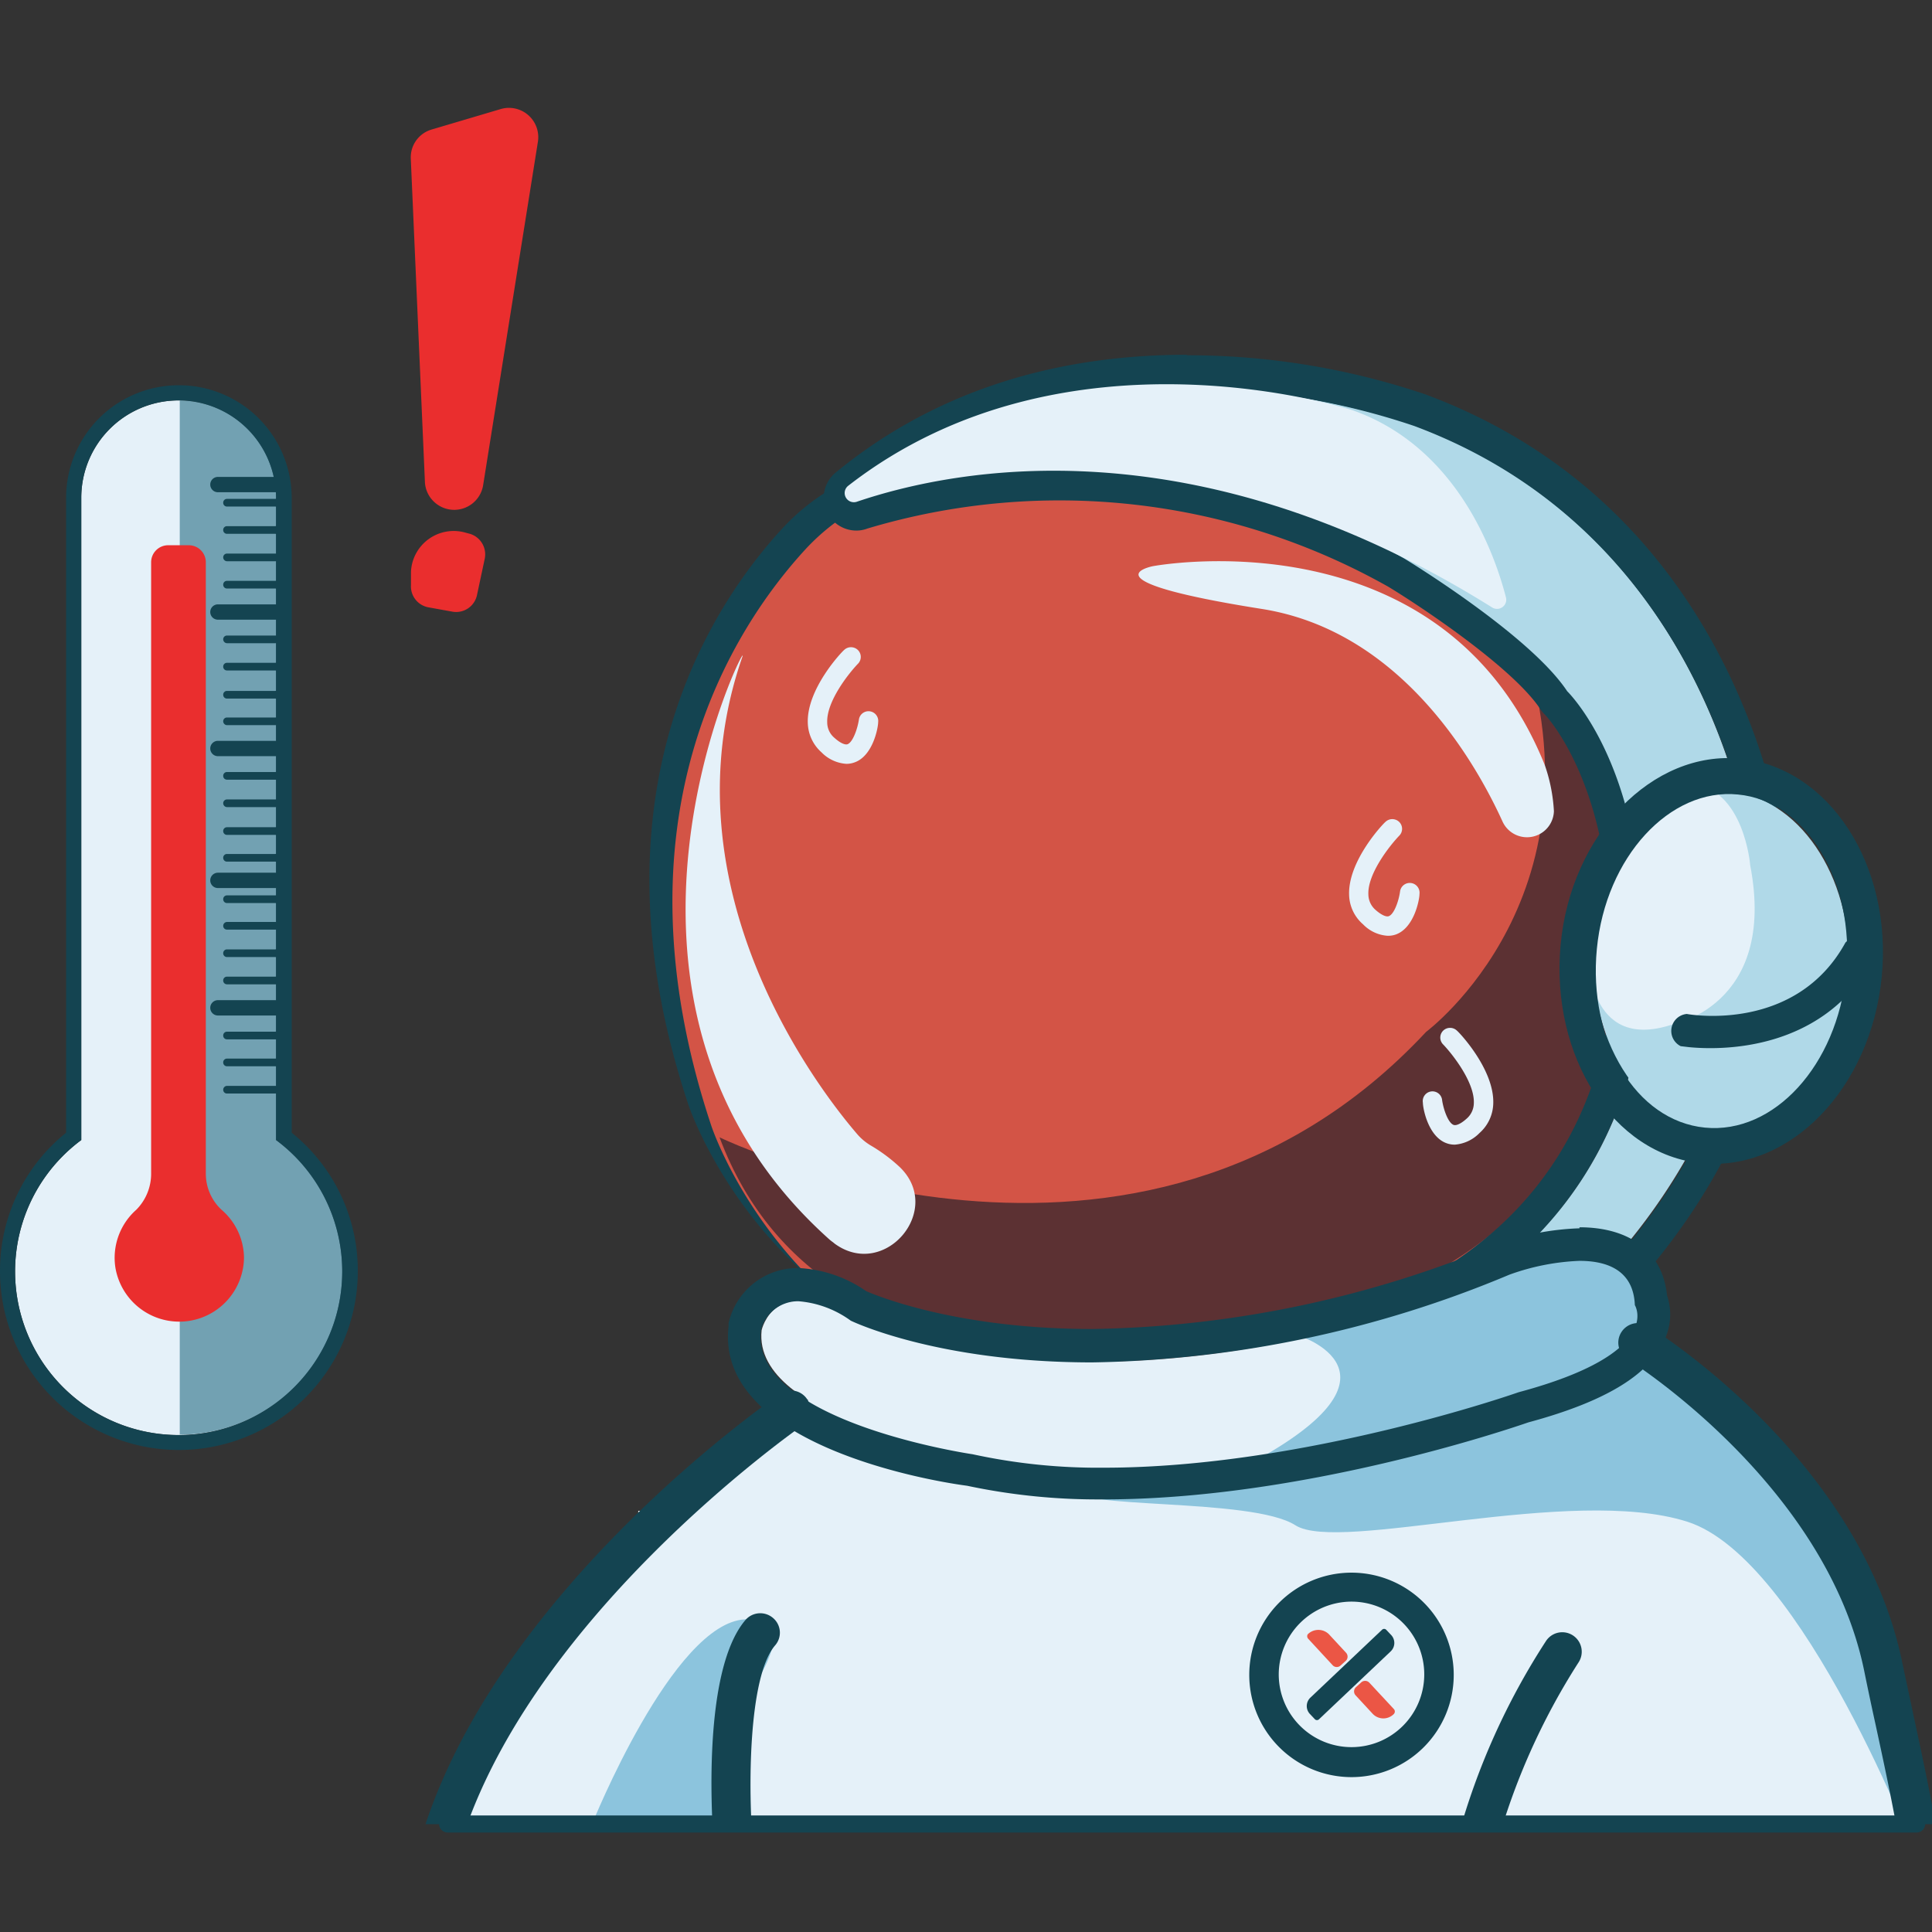 <svg xmlns="http://www.w3.org/2000/svg" xmlns:xlink="http://www.w3.org/1999/xlink" viewBox="0 0 113.39 113.39">
	<rect x="0" y="0" width="113.39" height="113.39" fill="#333333" stroke="none"/>
	<defs>
		<style>
			.cls-1,.cls-16{fill:none;}.cls-2{fill:#e5f1f9;}.cls-3{opacity:0.69;}.cls-4{fill:#3f7d93;}.cls-5{fill:#144451;}.cls-6{fill:#ea2e2e;}.cls-7{clip-path:url(#clip-path);}.cls-8{opacity:0.89;}.cls-9{fill:#eb5645;}.cls-10{fill:#fff;}.cls-11{fill:#8cc4dd;}.cls-12{opacity:0.61;}.cls-13{fill:#111a28;}.cls-14{fill:#b0d9e8;}.cls-15{opacity:0.57;}.cls-16{stroke:#144451;stroke-linecap:round;stroke-miterlimit:10;}
		</style>
		<clipPath id="clip-path">
			<rect class="cls-1" x="24.28" y="17.04" width="89.76" height="90.02"/>
		</clipPath>
	</defs>
	<g id="Layer_2" data-name="Layer 2">
		<g id="Layer_1-2" data-name="Layer 1">
			<rect class="cls-1" x="0.33" width="113.39" height="113.39"/>
			<path class="cls-2"
			      d="M10.48,23.5a5.72,5.72,0,0,1,5.72,5.71v37.7a9.6,9.6,0,1,1-11.43,0V29.21a5.71,5.71,0,0,1,5.71-5.71"/>
			<g class="cls-3">
				<path class="cls-4" d="M16.27,66.91V29.21a5.72,5.72,0,0,0-5.72-5.71V84.2a9.59,9.59,0,0,0,5.72-17.29Z"/>
			</g>
			<path class="cls-5"
			      d="M10.48,23.5a5.72,5.72,0,0,1,5.72,5.71v37.7a9.6,9.6,0,1,1-11.43,0V29.21a5.71,5.71,0,0,1,5.71-5.71m0-.89a6.61,6.61,0,0,0-6.6,6.6V66.48A10.38,10.38,0,0,0,0,74.6a10.49,10.49,0,1,0,21,0,10.38,10.38,0,0,0-3.88-8.12V29.21a6.62,6.62,0,0,0-6.61-6.6Z"/>
			<path class="cls-6"
			      d="M12.08,68.88V33a1,1,0,0,0-1-1H9.87a1,1,0,0,0-1,1V68.83A3,3,0,0,1,8,71a3.77,3.77,0,0,0-1.23,3.38,3.8,3.8,0,0,0,7.55-.56A3.76,3.76,0,0,0,13,71,2.89,2.89,0,0,1,12.08,68.88Z"/>
			<path class="cls-5"
			      d="M13.32,32.94h2.84a.23.23,0,0,0,.23-.23.22.22,0,0,0-.23-.22H13.32a.22.22,0,0,0-.22.22A.23.23,0,0,0,13.32,32.94Z"/>
			<path class="cls-5"
			      d="M13.32,34.54h2.84a.23.23,0,1,0,0-.45H13.32a.22.22,0,0,0-.22.22A.22.22,0,0,0,13.32,34.54Z"/>
			<path class="cls-5"
			      d="M13.32,31.33h2.84a.23.23,0,1,0,0-.45H13.32a.22.22,0,0,0-.22.23A.22.22,0,0,0,13.32,31.33Z"/>
			<path class="cls-5" d="M12.79,28.89h3.37a.45.45,0,0,0,0-.9H12.79a.45.45,0,0,0,0,.9Z"/>
			<path class="cls-5" d="M12.79,36.37h3.37a.45.45,0,1,0,0-.9H12.79a.45.45,0,1,0,0,.9Z"/>
			<path class="cls-5"
			      d="M12.79,44.38h3.37a.45.45,0,0,0,.45-.45.45.45,0,0,0-.45-.45H12.79a.45.45,0,0,0-.45.45A.45.45,0,0,0,12.79,44.38Z"/>
			<path class="cls-5"
			      d="M13.32,29.73h2.84a.23.23,0,1,0,0-.45H13.32a.22.22,0,0,0-.22.22A.22.22,0,0,0,13.32,29.73Z"/>
			<path class="cls-5" d="M13.32,41h2.84a.23.23,0,1,0,0-.45H13.32a.22.22,0,0,0-.22.23A.22.22,0,0,0,13.32,41Z"/>
			<path class="cls-5"
			      d="M13.32,42.56h2.84a.23.23,0,0,0,.23-.23.22.22,0,0,0-.23-.22H13.32a.22.22,0,0,0-.22.22A.23.23,0,0,0,13.32,42.56Z"/>
			<path class="cls-5"
			      d="M13.32,39.35h2.84a.23.23,0,1,0,0-.45H13.32a.22.22,0,0,0-.22.22A.22.22,0,0,0,13.32,39.35Z"/>
			<path class="cls-5"
			      d="M13.32,37.75h2.84a.23.23,0,0,0,.23-.23.22.22,0,0,0-.23-.22H13.32a.22.22,0,0,0-.22.22A.23.23,0,0,0,13.32,37.75Z"/>
			<path class="cls-5" d="M13.32,49h2.84a.23.23,0,1,0,0-.45H13.32a.22.22,0,0,0-.22.22A.22.22,0,0,0,13.32,49Z"/>
			<path class="cls-5"
			      d="M13.32,50.57h2.84a.23.23,0,1,0,0-.45H13.32a.22.22,0,0,0-.22.23A.22.22,0,0,0,13.32,50.57Z"/>
			<path class="cls-5"
			      d="M13.32,47.37h2.84a.23.23,0,0,0,.23-.23.22.22,0,0,0-.23-.22H13.32a.22.22,0,0,0-.22.22A.23.23,0,0,0,13.32,47.37Z"/>
			<path class="cls-5"
			      d="M13.32,45.76h2.84a.23.23,0,1,0,0-.45H13.32a.22.22,0,0,0-.22.23A.22.22,0,0,0,13.32,45.76Z"/>
			<path class="cls-5"
			      d="M13.32,56.17h2.84a.23.23,0,1,0,0-.45H13.32a.22.22,0,0,0-.22.22A.22.22,0,0,0,13.32,56.17Z"/>
			<path class="cls-5"
			      d="M13.32,57.77h2.84a.23.23,0,1,0,0-.45H13.32a.22.22,0,0,0-.22.23A.22.22,0,0,0,13.32,57.77Z"/>
			<path class="cls-5"
			      d="M13.32,54.56h2.84a.22.22,0,0,0,.23-.22.23.23,0,0,0-.23-.23H13.32a.23.23,0,0,0-.22.23A.22.22,0,0,0,13.32,54.56Z"/>
			<path class="cls-5" d="M12.79,52.12h3.37a.45.45,0,1,0,0-.9H12.79a.45.45,0,1,0,0,.9Z"/>
			<path class="cls-5" d="M12.79,59.6h3.37a.45.45,0,0,0,0-.9H12.79a.45.45,0,0,0,0,.9Z"/>
			<path class="cls-5" d="M13.32,53h2.84a.23.23,0,1,0,0-.45H13.32a.22.22,0,0,0-.22.23A.22.22,0,0,0,13.32,53Z"/>
			<path class="cls-5"
			      d="M13.32,64.18h2.84a.22.22,0,0,0,.23-.22.23.23,0,0,0-.23-.23H13.32a.23.23,0,0,0-.22.23A.22.22,0,0,0,13.32,64.18Z"/>
			<path class="cls-5"
			      d="M13.32,62.58h2.84a.23.23,0,1,0,0-.45H13.32a.22.22,0,0,0-.22.23A.22.22,0,0,0,13.32,62.58Z"/>
			<path class="cls-5" d="M13.32,61h2.84a.23.23,0,1,0,0-.45H13.32a.22.22,0,0,0-.22.22A.22.22,0,0,0,13.32,61Z"/>
			<path class="cls-6"
			      d="M24.94,28.32l-.83-19a1.7,1.7,0,0,1,1.23-1.72L29.39,6.4a1.72,1.72,0,0,1,2.18,1.92L28.35,28.51a1.72,1.72,0,0,1-2.81,1h0A1.71,1.71,0,0,1,24.94,28.32Z"/>
			<path class="cls-6"
			      d="M24.12,33.56l0,.78a1.25,1.25,0,0,0,1,1.3l1.44.26a1.25,1.25,0,0,0,1.44-1l.45-2.11a1.26,1.26,0,0,0-.87-1.46l-.23-.06A2.51,2.51,0,0,0,24.12,33.56Z"/>
			<g class="cls-7">
				<path class="cls-5"
				      d="M91.34,35.77c-7.65-6.34-22-14.42-40.25-8.14A12.62,12.62,0,0,0,45.93,31c-4.22,4.57-11.57,15.73-5.52,33.86,0,0,6.76,20.45,31.62,15.29,0,0,21.55-.64,24.69-20.39l.47-10.59A16.43,16.43,0,0,0,91.34,35.77Z"/>
				<g class="cls-8">
					<path class="cls-9"
					      d="M92.69,37c-7.65-6.33-22-14.41-40.25-8.14a12.73,12.73,0,0,0-5.16,3.37C43.06,36.82,35.71,48,41.76,66.11c0,0,6.76,20.45,31.62,15.3,0,0,21.55-.65,24.69-20.39l.47-10.6A16.44,16.44,0,0,0,92.69,37Z"/>
				</g>
				<rect class="cls-5" x="37.71" y="88.92" width="5.75" height="5.75"/>
				<path class="cls-10" d="M43.71,94.92H37.46V88.67h6.25ZM38,94.42h5.25V89.17H38Z"/>
				<rect class="cls-5" x="43.46" y="88.92" width="5.75" height="5.75"/>
				<path class="cls-10" d="M49.46,94.92H43.21V88.67h6.25Zm-5.75-.5H49V89.17H43.71Z"/>
				<rect class="cls-5" x="37.71" y="94.67" width="5.75" height="5.75"/>
				<path class="cls-10" d="M43.71,100.67H37.46V94.42h6.25Zm-5.75-.5h5.25V94.92H38Z"/>
				<rect class="cls-5" x="43.46" y="94.67" width="5.75" height="5.75"/>
				<path class="cls-10" d="M49.46,100.67H43.21V94.42h6.25Zm-5.75-.5H49V94.92H43.71Z"/>
				<rect class="cls-5" x="31.96" y="100.42" width="5.75" height="5.75"/>
				<path class="cls-10" d="M38,106.42H31.71v-6.25H38Zm-5.75-.5h5.25v-5.25H32.21Z"/>
				<rect class="cls-5" x="37.71" y="100.42" width="5.75" height="5.75"/>
				<path class="cls-10" d="M43.71,106.42H37.46v-6.25h6.25Zm-5.75-.5h5.25v-5.25H38Z"/>
				<rect class="cls-5" x="43.46" y="100.42" width="5.75" height="5.75"/>
				<path class="cls-10" d="M49.46,106.42H43.21v-6.25h6.25Zm-5.75-.5H49v-5.25H43.71Z"/>
				<path class="cls-5"
				      d="M74.17,236.09a1,1,0,0,1,0-2c.28,0,28.44-1.63,38.43-15.31a1,1,0,0,1,1.62,1.18C103.62,234.41,75.42,236,74.22,236.09Z"/>
				<path class="cls-2"
				      d="M38.68,163.25l7.47-17.42-20.51-36S29.41,94.66,49.08,81l22.25,2.63,17.8-2,7-2.86s10.69,7.53,12.3,13.49,14.82,37.56-9.53,45l.3,7.76s3.62,18.84.11,28.33S38.68,163.25,38.68,163.25Z"/>
				<path class="cls-11" d="M34.73,107.1s4.75-11.85,9-12.06-1,6-1,6l-.25,6Z"/>
				<g class="cls-12">
					<path class="cls-13"
					      d="M42.23,66.75S66.81,78.68,83.7,60.56c0,0,11-8.18,5.38-23.72,0,0,5.2-2.8,8.3,9.6,0,0,3.11,28.93-25.58,31.94C71.8,78.38,48.7,84,42.23,66.75Z"/>
				</g>
				<path class="cls-14"
				      d="M89.41,78.81s13.72-9.25,13.73-26.46c0,0-1.41-20.44-20.18-27.4,0,0-19-7.07-32.78,4.31a41.22,41.22,0,0,1,32.17,3.55s7.37,4.46,9.58,7.8c0,0,4.39,4.25,4.41,14.46s.19-.57.19-.57S98.6,71.39,81.28,78.3Z"/>
				<path class="cls-5"
				      d="M69.61,22.78A42.22,42.22,0,0,1,83,25c18.77,7,20.18,27.4,20.18,27.4,0,17.21-13.73,26.46-13.73,26.46l-8.13-.51C92.63,73.77,95.65,65,96.39,59.42c0,0,0,0,0,0s0-.12,0-.32a21,21,0,0,0,.11-4.64s-.06,3.54-.11,4.64l0,.28c0-.24,0-1.44,0-4.35,0-10.21-4.41-14.46-4.41-14.46-2.21-3.34-9.58-7.8-9.58-7.8a39.89,39.89,0,0,0-20.14-5.32,38.86,38.86,0,0,0-12,1.77,30,30,0,0,1,19.43-6.48m0-1.92c-8.12,0-15.07,2.33-20.65,6.92a1.92,1.92,0,0,0,1.22,3.4,1.82,1.82,0,0,0,.65-.12,39.3,39.3,0,0,1,30.56,3.41c1.92,1.16,7.33,4.76,8.94,7.2a2.08,2.08,0,0,0,.27.32s3.81,3.94,3.82,13.08c0,2.92,0,3.89,0,4.27C93.67,65,90.6,72.52,80.57,76.52a1.92,1.92,0,0,0,.59,3.7l8.13.5h.12a1.93,1.93,0,0,0,1.07-.33c.6-.4,14.57-10,14.58-28.05a.57.57,0,0,0,0-.13c-.06-.89-1.72-21.76-21.42-29.07a43.66,43.66,0,0,0-14-2.29Z"/>
				<path class="cls-2"
				      d="M87.57,35.65a.54.54,0,0,0,.82-.57c-.69-2.68-2.91-8.85-9-11,0,0-16.81-5.53-29.62,4.44a.54.54,0,0,0,.51.93C56.18,27.45,70.2,24.78,87.57,35.65Z"/>
				<path class="cls-2"
				      d="M88.59,74.77s7.18-2.7,7.36,1.79c0,0,1.77,2.81-6.82,5.11,0,0-18.91,6.67-32,3.64,0,0-13-1.9-12.43-7.24,0,0,.75-3.47,5.28-.6C49.93,77.47,64.42,84.48,88.59,74.77Z"/>
				<path class="cls-11"
				      d="M76.15,78.36s7.2,2.18-2.79,7.54c0,0,21.84-2.42,23.49-9.42,0,0,1-5.3-9.33-1.75Z"/>
				<ellipse class="cls-14" cx="101.02" cy="56.4" rx="7.5" ry="9.97"/>
				<path class="cls-2"
				      d="M99.31,46s-5.48.81-6.08,10.16c0,0-.06,5.55,4.82,4,0,0,6.27-1.06,4.67-9.38C102.72,50.72,102.34,46.32,99.31,46Z"/>
				<path class="cls-5"
				      d="M99.86,68.27C94.66,67.76,91,62,91.59,55.48S97,44,102.18,44.53s8.9,6.25,8.26,12.8S105.05,68.78,99.86,68.27ZM102,46.63c-4-.4-7.76,3.67-8.28,9.06S96,65.78,100.06,66.18s7.76-3.67,8.29-9.06S106,47,102,46.63Z"/>
				<path class="cls-5"
				      d="M99.15,61.46l-.51-.06A1,1,0,0,1,99,59.51c.26.05,6.42,1.08,9.31-4.19a1,1,0,0,1,1.69.92C107,61.77,100.93,61.63,99.15,61.46Z"/>
				<path class="cls-2"
				      d="M43.57,38.55C44.09,37,33,58.67,48.64,72.71a2.43,2.43,0,0,0,.25.2L49,73c2.93,2.12,6.42-2,3.8-4.51a9.61,9.61,0,0,0-1.71-1.27,3.25,3.25,0,0,1-.73-.6C48.4,64.36,38.78,52.32,43.57,38.55Z"/>
				<path class="cls-2"
				      d="M67.66,33.23s17-3.22,23,11.66a9.82,9.82,0,0,1,.54,2.72,1.58,1.58,0,0,1-3,.64C86.62,44.77,82.23,37,74,35.73,63.42,34.05,67.66,33.23,67.66,33.23Z"/>
				<path class="cls-5"
				      d="M79.32,94a4.27,4.27,0,1,1-4.27,4.27A4.28,4.28,0,0,1,79.32,94m0-1.7a6,6,0,1,0,6,6,6,6,0,0,0-6-6Z"/>
				<path class="cls-5"
				      d="M78.81,94.95h.42a.68.68,0,0,1,.68.68v5.8a.17.17,0,0,1-.17.17h-.42a.68.68,0,0,1-.68-.68v-5.8a.17.17,0,0,1,.17-.17Z"
				      transform="translate(96.09 -26.86) rotate(46.55)"/>
				<path class="cls-9"
				      d="M81.81,100.31l-1.45-1.56a.34.34,0,0,0-.48,0l-.31.28a.34.34,0,0,0,0,.48l1,1.08a.86.86,0,0,0,1.24,0A.21.21,0,0,0,81.81,100.31Z"/>
				<path class="cls-9"
				      d="M76.77,96.17l1.45,1.57a.33.33,0,0,0,.47,0l.31-.28A.34.34,0,0,0,79,97l-1-1.08a.88.88,0,0,0-1.25,0A.22.22,0,0,0,76.77,96.17Z"/>
				<g class="cls-15">
					<ellipse class="cls-5" cx="54.44" cy="238.4" rx="26.37" ry="4.02"/>
				</g>
				<g class="cls-15">
					<ellipse class="cls-5" cx="103.65" cy="238.45" rx="22.01" ry="3.36"/>
				</g>
				<path class="cls-2"
				      d="M88.15,219.77s-8.08-3.25-12.22,3.13c0,0-8.8,10.14,3.57,16.85,0,0,17.78-.15,25.44-6.56,0,0,14-5,6.17-23.41l-14-43.08-12.44-7.51L65.85,160.9l4.06,20.71,6.76,17.74Z"/>
				<path class="cls-11"
				      d="M102,233.44a29.42,29.42,0,0,0,4.7-32.31L112,211.72l2,11.18-2.14,4.62-8.2,6.62Z"/>
				<path class="cls-11"
				      d="M92.87,196.26s4.1,1.14-.46,5.77,1.08,0,1.08,0,10.2-3.86,11.45-5.88-1.71-7.47-1.71-7.47L93.07,195Z"/>
				<path class="cls-11" d="M96.05,192.74s-2.68-18.59-14.46-25.44c0,0,12.22-4.19,15.68,1.81h0l6,19.57Z"/>
				<polygon class="cls-2"
				         points="41.79 159.09 35.83 171.4 33.54 181.11 35.16 202.46 36.42 219.47 30.91 217.09 24.94 217.24 20.02 221.41 18.51 225.73 18.51 230.5 23.01 235.57 30.15 237.66 40.45 238.41 49.39 238.41 57.59 234.98 60.89 228.42 62.36 218.13 63.55 196.26 64.59 185.63 67.88 177.01 66.53 164.31 41.79 159.09"/>
				<path class="cls-11"
				      d="M46.71,197.83s12.86-5.62,13.73-10.67c0,0,3.22-15.76,5.5-14.84l2.12,4.86-2.66,4.33-2.55,15.72-6.16.6Z"/>
				<path class="cls-11"
				      d="M38.69,237.15s19.73-10.89,22.21-20.81c.06-.25.12-.51.16-.76,1.6-10.12-.17,12.84-.17,12.84L57.59,235l-5.91,2.47-11.23,1Z"/>
				<path class="cls-5"
				      d="M44.61,239.75c-1.54,0-2.64-.1-3-.13-14,.42-20.44-3.84-20.7-4l-.22-.19c-2.73-3-4-6.08-3.74-9.17A11.14,11.14,0,0,1,20.85,219c5.71-5.18,11.17-3.54,14.26-1.79-1.09-8.27-2.43-27.79-2.5-28.76-.82-19.84,11.32-41.25,11.84-42.15a1.25,1.25,0,1,1,2.16,1.24c-.13.21-12.31,21.7-11.52,40.78.65,9.41,2.1,28.12,2.95,31.34A1.24,1.24,0,0,1,36,220.84c-.26-.26-6.53-6.29-13.51,0a8.84,8.84,0,0,0-3,5.59c-.18,2.32.82,4.73,3,7.14.85.52,7,3.9,19.2,3.52h.18c.13,0,13.17,1.36,16.82-5.51.28-.86,2.3-7.4,2.23-11.35,0-1.5,1.21-35.46,5.32-42.79a1.26,1.26,0,0,1,1.7-.48,1.25,1.25,0,0,1,.47,1.69c-3.06,5.46-4.61,29.6-5,41.6.09,4.57-2.28,11.89-2.38,12.2a1.34,1.34,0,0,1-.07.18C57.71,238.86,49.22,239.75,44.61,239.75Z"/>
				<path class="cls-5"
				      d="M51,199.35c-12.14,0-17.13-6.32-17.39-6.66a1.24,1.24,0,0,1,2-1.51c.31.39,7.61,9.41,27.07,3.91a1.23,1.23,0,0,1,1.53.85,1.24,1.24,0,0,1-.85,1.54A45.51,45.51,0,0,1,51,199.35Z"/>
				<path class="cls-5"
				      d="M82.48,241a15.62,15.62,0,0,1-3.22-.26,1.43,1.43,0,0,1-.27-.09c-3.65-1.77-6-4.17-6.88-7.13a11.14,11.14,0,0,1,.92-8.17c3.38-6.94,9.06-7.44,12.58-7-4.08-7.27-12.58-24.9-13-25.77-8.1-18-8-30-8-30.51a1.24,1.24,0,0,1,1.24-1.23h0a1.25,1.25,0,0,1,1.22,1.26c0,.12,0,12,7.79,29.43,4.1,8.5,12.39,25.34,14.37,28a1.23,1.23,0,0,1,0,1.51,1.24,1.24,0,0,1-1.46.38c-.34-.15-8.4-3.42-12.53,5.05a8.79,8.79,0,0,0-.72,6.31c.69,2.22,2.52,4.08,5.43,5.52,1,.16,7.9,1,19.13-3.86a.58.58,0,0,1,.17-.06c.13,0,12.74-3.63,13.58-11.36-.07-.91-.62-7.73-2.15-11.37C110,210,94.74,170.34,95.84,162a1.24,1.24,0,0,1,1.4-1.07,1.26,1.26,0,0,1,1.07,1.4c-.85,6.41,10.29,37.17,14.65,48.47,1.79,4.23,2.31,11.91,2.33,12.23a.67.67,0,0,1,0,.2c-.88,9.22-14,13.21-15.31,13.6C91.87,240.34,85.88,241,82.48,241Z"/>
				<path class="cls-5"
				      d="M83.39,198.08a17.06,17.06,0,0,1-8.31-1.86,1.24,1.24,0,0,1,1.27-2.13h0c.43.24,10.56,5.92,26.59-6.43a1.24,1.24,0,0,1,1.51,2C95.72,196.36,88.49,198.08,83.39,198.08Z"/>
				<path class="cls-5"
				      d="M87,204.15a37.45,37.45,0,0,1-8.2-.91,1.25,1.25,0,0,1,.59-2.42c.13,0,12.46,3,19.2-2.44a1.24,1.24,0,0,1,1.55,1.93C96.32,203.36,91.22,204.15,87,204.15Z"/>
				<path class="cls-5"
				      d="M44.8,206c-9.71,0-11.16-6-11.23-6.34a1.24,1.24,0,0,1,2.42-.55c.07.29,1.73,6.25,14.21,3.84a1.24,1.24,0,1,1,.47,2.44A31,31,0,0,1,44.8,206Z"/>
				<path class="cls-5"
				      d="M41.42,224.84a1,1,0,0,1-1-.94c0-.68-2.43-2.44-4.92-3.63a1,1,0,1,1,.87-1.8c1.38.66,5.91,3,6,5.31a1,1,0,0,1-.94,1.06Z"/>
				<path class="cls-5"
				      d="M92.58,224.63a1.25,1.25,0,0,1-1-.46c-2.74-3.39-8.6-3.43-8.71-3.43h0a1.24,1.24,0,0,1,0-2.48c.3,0,7.16,0,10.66,4.35a1.24,1.24,0,0,1-1,2Z"/>
				<path class="cls-5"
				      d="M100.56,219.43a6.43,6.43,0,0,1-5-10.42A6.43,6.43,0,0,1,107,212.27a6.43,6.43,0,0,1-5.64,7.12A6.28,6.28,0,0,1,100.56,219.43Zm0-10.93a4.71,4.71,0,0,0-.53,0,4.47,4.47,0,1,0,.53,0Z"/>
				<path class="cls-5"
				      d="M25.64,109.93a1,1,0,0,1-.3,0,1.15,1.15,0,0,1-.81-1.4c4-14.68,20.44-26.16,21.14-26.64A1.14,1.14,0,1,1,47,83.73c-.16.12-16.46,11.5-20.22,25.36A1.15,1.15,0,0,1,25.64,109.93Z"/>
				<path class="cls-5"
				      d="M43.08,109.93a1.15,1.15,0,0,1-1.14-1c-.1-1.08-.89-10.68,1.81-13.85a1.15,1.15,0,0,1,1.62-.12,1.13,1.13,0,0,1,.12,1.61c-1.57,1.84-1.61,8.43-1.27,12.15a1.14,1.14,0,0,1-1,1.25Z"/>
				<rect class="cls-14" x="47.52" y="110.83" width="36.7" height="31.76" rx="1.93"/>
				<rect class="cls-2" x="48.09" y="110.67" width="32.3" height="27.95" rx="1.93"/>
				<path class="cls-5"
				      d="M80.58,143.45a7.73,7.73,0,0,1-1.46-.14l-29.95-.73c-1.42-.48-3.92-2.53-3.27-6.82L46,117.57c0-.53,0-8.62,5.61-9l26.65.5a8.68,8.68,0,0,1,5.7,2.13,6.82,6.82,0,0,1,2,5.06L85.59,140A5,5,0,0,1,80.58,143.45Zm-30.8-3.09,29.58.68c2.91.54,3.79-1.07,4-1.53l.3-23.3a4.63,4.63,0,0,0-1.29-3.42,6.54,6.54,0,0,0-4.09-1.47l-26.6-.51c-3.44.27-3.38,6.67-3.38,6.73l-.1,18.4C47.72,139.07,49.26,140.11,49.78,140.36Z"/>
				<circle class="cls-9" cx="54.01" cy="116.4" r="4"/>
				<path class="cls-5"
				      d="M54,121.26a4.86,4.86,0,1,1,4.87-4.86A4.87,4.87,0,0,1,54,121.26Zm0-8a3.14,3.14,0,1,0,3.14,3.14A3.14,3.14,0,0,0,54,113.26Z"/>
				<circle class="cls-2" cx="53.29" cy="115.13" r="2.04"/>
				<path class="cls-2"
				      d="M93.38,146.91s8.56-2,8.26,2.76c0,0,1.72,3.17-8.41,4.58,0,0-22.48,4.8-37.23.08,0,0-14.77-3.54-13.47-9.09,0,0,1.26-3.57,6.14,0C48.67,145.23,64.52,154.31,93.38,146.91Z"/>
				<path class="cls-11"
				      d="M78.69,149.24s8,3.13-4.06,7.61c0,0,25.36,0,28.05-7.17,0,0,1.75-5.46-10.52-2.93Z"/>
				<path class="cls-5"
				      d="M98.2,146.55c1.89.19,3.58,1,3.44,3.12,0,0,1.72,3.17-8.41,4.58,0,0-14.94,3.19-28.45,1.81A43.63,43.63,0,0,1,56,154.33s-14.77-3.54-13.47-9.09a2.54,2.54,0,0,1,2.73-1.57,7.31,7.31,0,0,1,3.41,1.56s5.53,3.16,16,4.23a81.63,81.63,0,0,0,28.7-2.55,17.27,17.27,0,0,1,4.82-.36m.22-2a19,19,0,0,0-5.61.41,79.88,79.88,0,0,1-27.92,2.5c-9.06-.92-14.25-3.51-15-3.89a9.3,9.3,0,0,0-4.43-1.9,4.72,4.72,0,0,0-5.06,2.94l-.06.2c-1.65,7,12,10.75,15,11.48a46.34,46.34,0,0,0,9.18,1.81c13.35,1.36,27.74-1.55,29.11-1.84,5.43-.76,8.65-2.16,9.83-4.27a3.47,3.47,0,0,0,.37-2.56c0-2.72-2-4.53-5.45-4.88Z"/>
				<path class="cls-5"
				      d="M85.28,121.32a1.16,1.16,0,0,1-1.14-1,41,41,0,0,1,6.59-24,1.14,1.14,0,1,1,1.92,1.24,39.45,39.45,0,0,0-6.23,22.58,1.13,1.13,0,0,1-1,1.24Z"/>
				<path class="cls-5"
				      d="M98.35,173.43a1.11,1.11,0,0,1-.5-.12,1.15,1.15,0,0,1-.53-1.53c0-.07,3.49-7.31,1.81-18.26a1.14,1.14,0,0,1,2.26-.34c1.8,11.7-1.85,19.29-2,19.61A1.15,1.15,0,0,1,98.35,173.43Z"/>
				<path class="cls-11"
				      d="M97.71,175.22l1.2-8.67s1.22-8.78.28-12.16c0,0,.3,1.17-17,3.43l-7.28.55s3.25,7.81,6.71,8.93S97.71,175.22,97.71,175.22Z"/>
				<path class="cls-2"
				      d="M65,126.39s12.09-5.84,23.48-5.78,7.46,3.11,7.46,3.11l.39,15.81-18.54,4.6-11.26.78,3.63-7.31-.55-3.85-3.38-4.61S63.53,127.63,65,126.39Z"/>
				<path class="cls-5"
				      d="M62.47,128.15A1.14,1.14,0,0,1,62,126c.67-.3,16.43-7.32,24-6.63,7.3.66,9.19.79,9.21.79a1.15,1.15,0,1,1-.15,2.29c-.07,0-1.92-.13-9.26-.8C78.77,121,63.1,128,62.94,128.05A1.1,1.1,0,0,1,62.47,128.15Z"/>
				<path class="cls-2"
				      d="M53.47,133.61s-1.25-9.07,7-6.32S69.59,137,69.59,137s-.9,12.22-19.93,9.36c0,0-7.13-2.26-7.19-6.14H53.32S56.16,135.93,53.47,133.61Z"/>
				<path class="cls-5"
				      d="M99.3,146.81a1.14,1.14,0,0,1-1.15-1.08l-.34-6.89a1.15,1.15,0,0,1,1.09-1.2,1.12,1.12,0,0,1,1.2,1.09l.34,6.88a1.14,1.14,0,0,1-1.09,1.2Z"/>
				<path class="cls-11"
				      d="M73.36,85.9S93,83.45,96.11,79.25c0,0,6.56,2.58,9,8s5.84,8.82,7.44,21.87c0,0-6.71-17.64-13.52-19.81s-20.42,1.86-23,.21-13.18-.9-13.09-2.17S73.36,85.9,73.36,85.9Z"/>
				<path class="cls-11"
				      d="M70.75,136.23s32,2.37,37-4.85l-5,5.22-12.22,5-16.43,2.78H68.52S70.6,138.83,70.75,136.23Z"/>
				<path class="cls-5"
				      d="M67.66,146a1.15,1.15,0,0,1,0-2.3c16.56-.3,29.28-4,37.8-11,9.69-8,7-20.48,4.61-31.52q-.35-1.59-.66-3.12c-2.26-11-13.77-18.21-13.89-18.29a1.14,1.14,0,0,1-.37-1.57,1.15,1.15,0,0,1,1.58-.38c.5.32,12.47,7.81,14.92,19.78.21,1,.43,2,.66,3.1,2.39,11.1,5.37,24.9-5.4,33.77C98,141.84,84.77,145.72,67.68,146Z"/>
				<path class="cls-5"
				      d="M57.65,126.77a8.9,8.9,0,0,1,2.78.52C68.67,130,69.56,137,69.56,137s-.72,9.79-14.52,9.79a36.44,36.44,0,0,1-5.41-.43s-7.13-2.26-7.18-6.14H53.29s2.85-4.26.15-6.58c0,0-.94-6.84,4.21-6.84m0-2.29h0a6.07,6.07,0,0,0-4.72,2c-2.33,2.69-1.82,6.95-1.76,7.43a2.32,2.32,0,0,0,.78,1.42c.63.54.31,1.69-.05,2.54H42.45a2.3,2.3,0,0,0-2.29,2.33c.07,5.38,7.89,8,8.78,8.29a2.21,2.21,0,0,0,.35.08,38.37,38.37,0,0,0,5.75.46c15.75,0,16.8-11.79,16.81-11.91a2.36,2.36,0,0,0,0-.46c0-.34-1.18-8.41-10.68-11.57a11.19,11.19,0,0,0-3.5-.63Z"/>
				<path class="cls-5"
				      d="M92.7,74c1.64,0,3.17.56,3.25,2.6,0,0,1.77,2.81-6.82,5.11,0,0-12.57,4.43-24.33,4.43a34.68,34.68,0,0,1-7.72-.79s-13-1.9-12.43-7.24a2.25,2.25,0,0,1,2.2-1.74,6,6,0,0,1,3.08,1.14s5,2.45,14.17,2.45a65.81,65.81,0,0,0,24.49-5.15A13.61,13.61,0,0,1,92.7,74m0-1.91a15.61,15.61,0,0,0-4.79.92A64.12,64.12,0,0,1,64.1,78c-7.89,0-12.59-1.93-13.26-2.22a7.61,7.61,0,0,0-4-1.36,4.16,4.16,0,0,0-4.08,3.24l0,.19c-.78,6.78,11.34,9,14,9.35A36.9,36.9,0,0,0,64.8,88c11.62,0,23.74-4.12,24.9-4.52,4.6-1.24,7.24-2.86,8.06-5a3.48,3.48,0,0,0,.08-2.45c-.26-2.55-2.16-4-5.14-4Z"/>
				<path class="cls-5"
				      d="M113.48,118.16a.92.92,0,0,1-.57-.18c-.12-.08-11.86-8.15-25.89-2.93a1,1,0,1,1-.69-1.87c15-5.6,27.22,2.81,27.73,3.17a1,1,0,0,1-.58,1.81Z"/>
				<path class="cls-5"
				      d="M110.8,127a1.05,1.05,0,0,1-.7-.28c-.1-.1-10.41-9.93-25.09-7a1,1,0,0,1-1.17-.79,1,1,0,0,1,.78-1.17c15.75-3.14,26.43,7.1,26.88,7.53a1,1,0,0,1,0,1.42A1,1,0,0,1,110.8,127Z"/>
				<path class="cls-2"
				      d="M81.42,54.92A2.2,2.2,0,0,1,80,54.25a2.36,2.36,0,0,1-.82-1.73c-.07-2,2-4.18,2.13-4.28a.58.58,0,0,1,.81,0,.57.57,0,0,1,0,.81c-.52.54-1.86,2.21-1.81,3.44a1.22,1.22,0,0,0,.43.92c.32.28.61.42.77.36.32-.12.59-.92.66-1.45a.57.57,0,0,1,1.14.15c0,.33-.31,2-1.4,2.38A1.36,1.36,0,0,1,81.42,54.92Z"/>
				<path class="cls-2"
				      d="M85.38,67.18a2.26,2.26,0,0,0,1.45-.68,2.39,2.39,0,0,0,.81-1.73c.07-2-2-4.18-2.13-4.28a.58.58,0,0,0-.81,0,.57.57,0,0,0,0,.81c.52.54,1.85,2.21,1.8,3.44a1.22,1.22,0,0,1-.43.92c-.32.29-.61.42-.76.36-.32-.12-.59-.91-.67-1.44a.57.57,0,1,0-1.13.14c0,.33.31,2,1.4,2.38A1.36,1.36,0,0,0,85.38,67.18Z"/>
				<path class="cls-2"
				      d="M49.67,44.83a2.24,2.24,0,0,1-1.45-.67,2.39,2.39,0,0,1-.81-1.73c-.07-2,2-4.18,2.13-4.28a.58.58,0,0,1,.81,0,.57.57,0,0,1,0,.81c-.52.54-1.85,2.2-1.8,3.44a1.18,1.18,0,0,0,.43.91c.32.29.61.42.76.37.32-.12.59-.92.67-1.45a.57.57,0,0,1,1.13.15c0,.33-.31,2-1.4,2.37A1.36,1.36,0,0,1,49.67,44.83Z"/>
			</g>
			<line class="cls-16" x1="26.27" y1="107.05" x2="112.49" y2="107.05"/>
		</g>
	</g>
</svg>